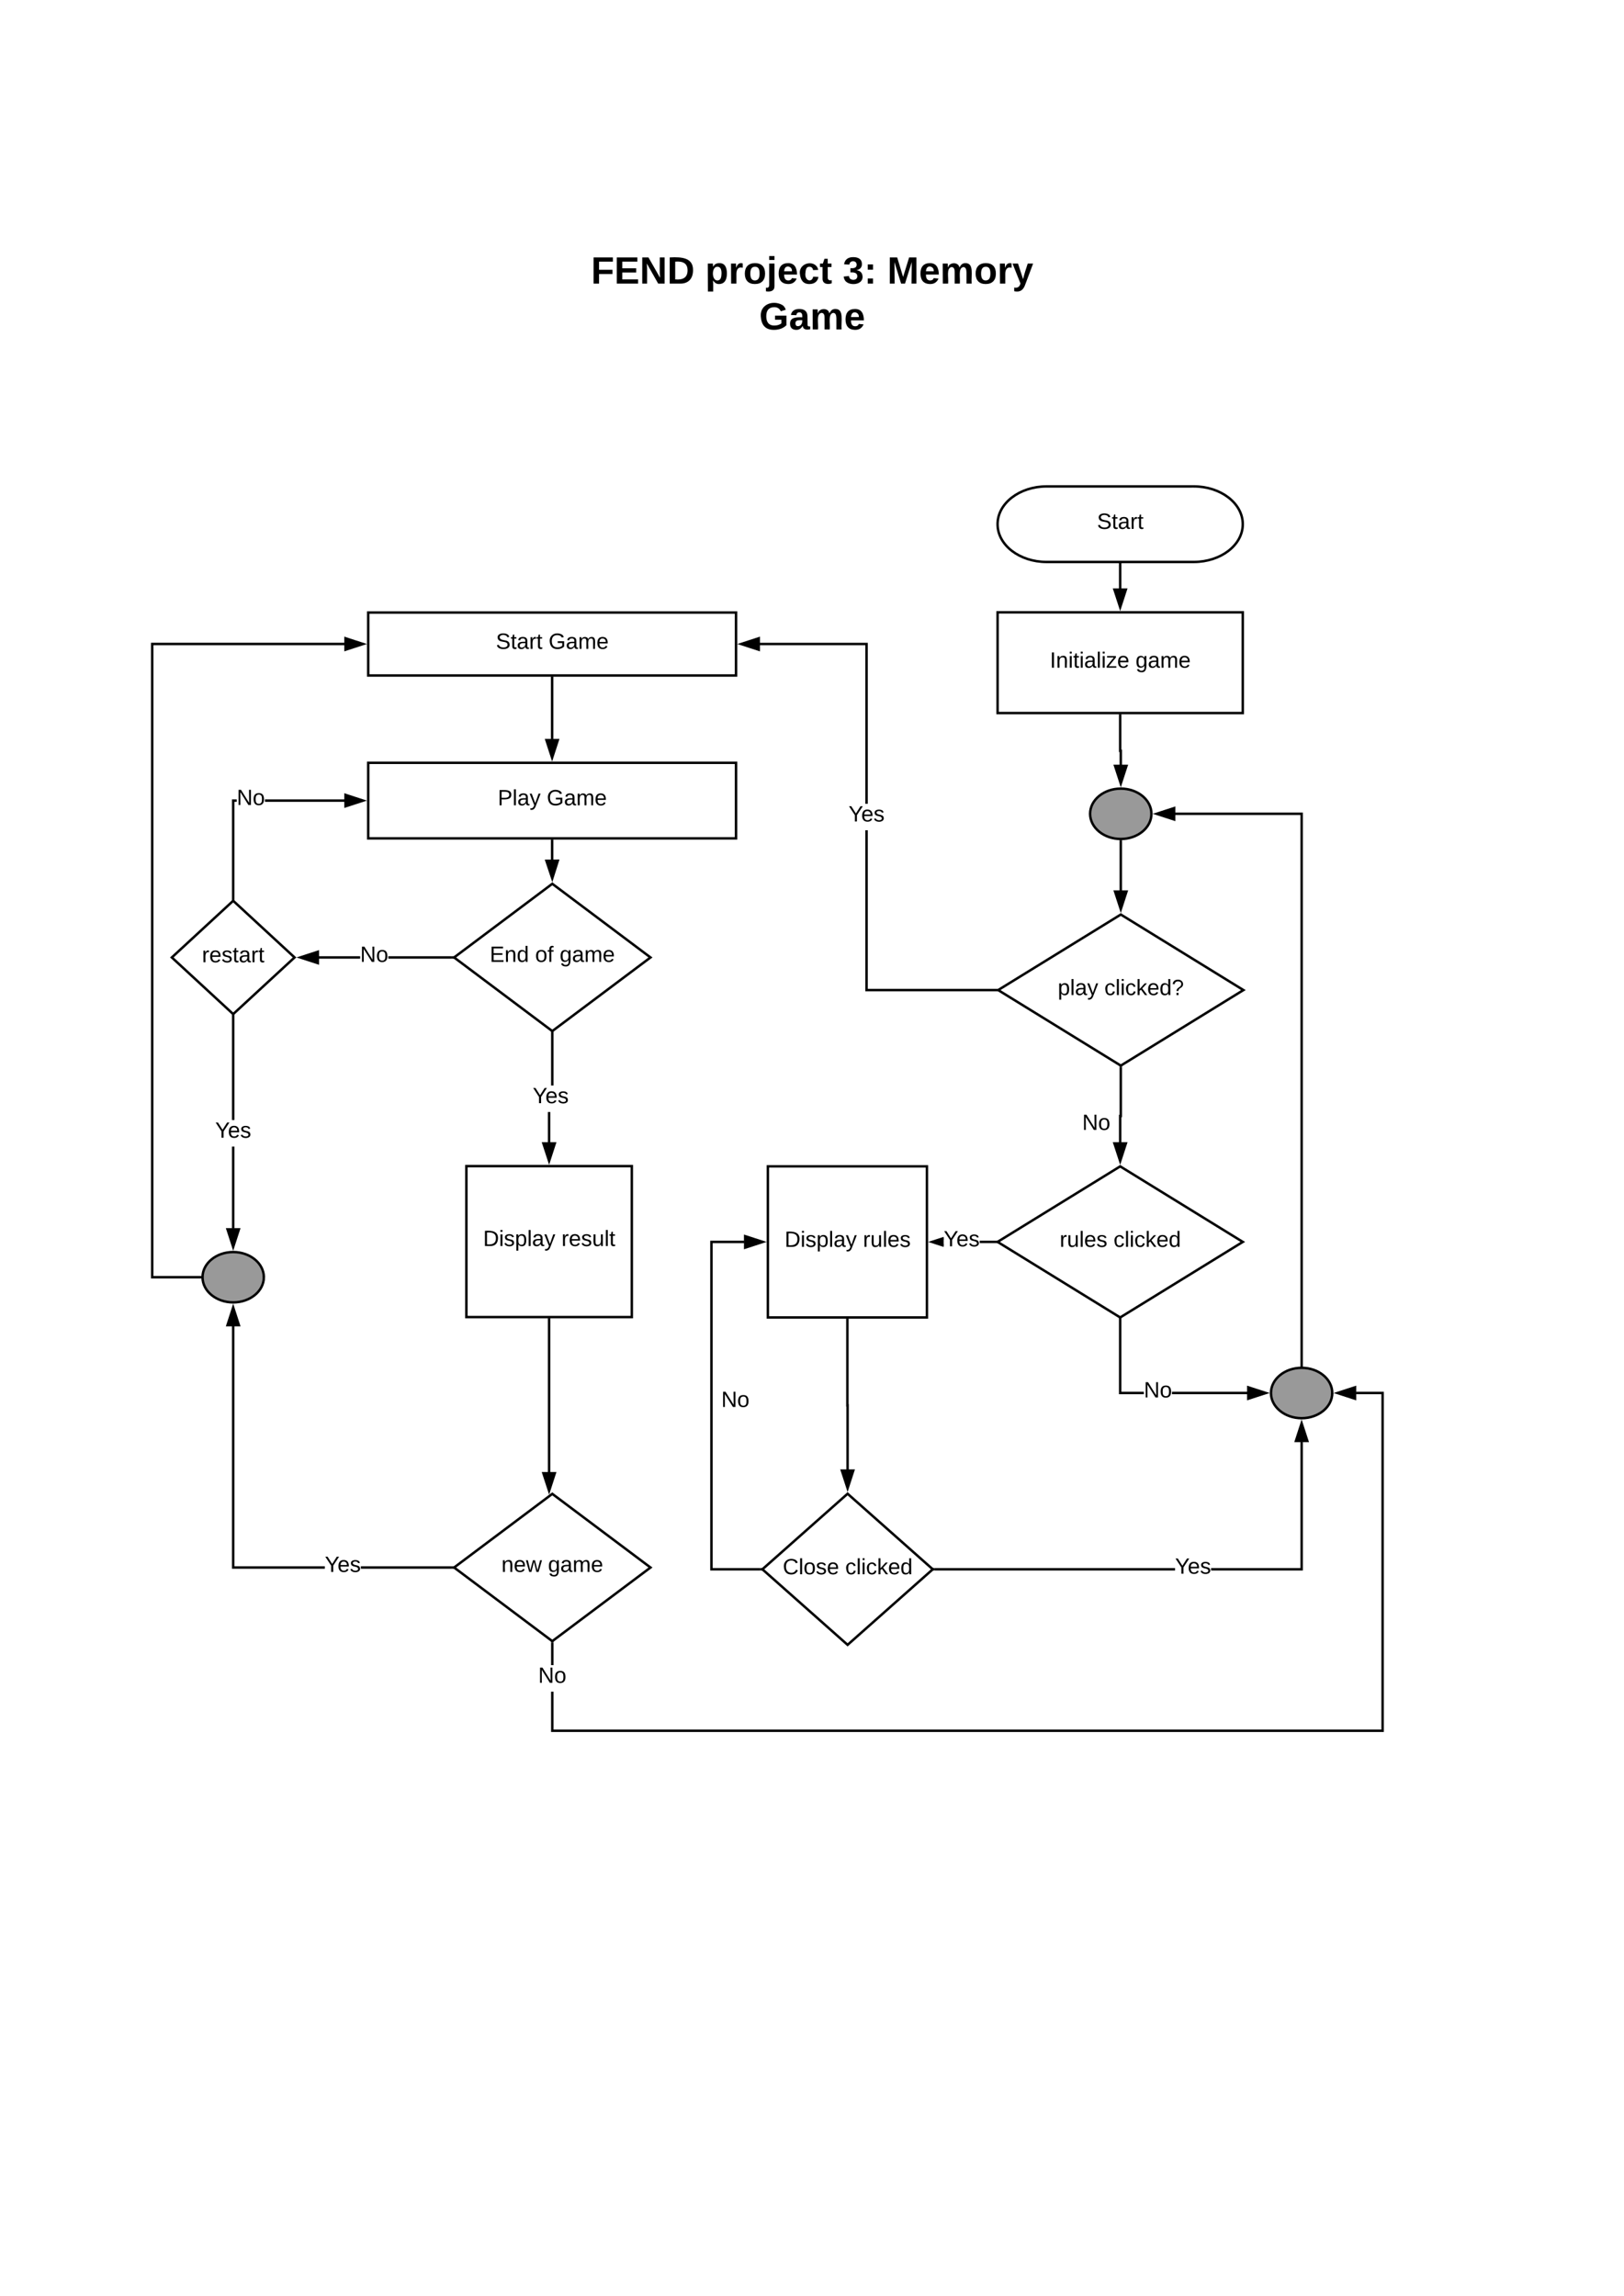 <svg xmlns="http://www.w3.org/2000/svg" xmlns:xlink="http://www.w3.org/1999/xlink" xmlns:lucid="lucid" width="1323.2" height="1870.4"><g transform="translate(0 0)" lucid:page-tab-id="0_0"><path d="M0 0h1323.2v1870.4H0z" fill="#fff"/><path d="M972.63 396.26c22.07 0 39.96 13.78 39.96 30.78s-17.9 30.77-39.97 30.77H852.75c-22.07 0-39.96-13.77-39.96-30.76 0-17 17.88-30.78 39.95-30.78z" stroke="#000" stroke-width="2" fill="#fff"/><use xlink:href="#a" transform="matrix(1,0,0,1,817.785,401.264) translate(76.025 29.6)"/><path d="M913.2 745.04l99.9 61.54-99.9 61.55-99.92-61.55z" stroke="#000" stroke-width="2" fill="#fff"/><use xlink:href="#b" transform="matrix(1,0,0,1,818.285,750.036) translate(43.575 60.6)"/><use xlink:href="#c" transform="matrix(1,0,0,1,818.285,750.036) translate(81.525 60.6)"/><path d="M812.8 498.84h199.8v82.07H812.8z" stroke="#000" stroke-width="2" fill="#fff"/><use xlink:href="#d" transform="matrix(1,0,0,1,817.785,503.844) translate(37.625 40.1)"/><use xlink:href="#e" transform="matrix(1,0,0,1,817.785,503.844) translate(107.425 40.1)"/><path d="M912.7 458.8v20.8" stroke="#000" stroke-width="2" fill="none"/><path d="M913.7 458.8h-2v-1h2zM912.7 494.6l-4.65-14.26h9.27z"/><path d="M912.7 497.84l-6.03-18.5h12.03zm-3.27-16.5l3.26 10.03 3.24-10.03zM707.04 805.58h104.34v2H705.04V676.4h2zm0-150.77h-2V525.66h-86.1v-2h88.1zM814.38 805.9l-1.1.68 1.1.68v.32h-3v-2h3zM618.2 529.28l-14.26-4.63L618.2 520z"/><path d="M619.2 530.66l-18.5-6 18.5-6.03zm-12.03-6l10.03 3.24v-6.5z"/><use xlink:href="#f" transform="matrix(1,0,0,1,691.365,654.814) translate(0 14.4)"/><path d="M300 499h299.7v51.3H300z" stroke="#000" stroke-width="2" fill="#fff"/><use xlink:href="#g" transform="matrix(1,0,0,1,305,504) translate(99.05 24.6)"/><use xlink:href="#h" transform="matrix(1,0,0,1,305,504) translate(142 24.6)"/><path d="M912.7 581.9v29.78h.5v11.54" stroke="#000" stroke-width="2" fill="none"/><path d="M913.7 581.9h-2v-1h2zM913.2 638.22l-4.65-14.27h9.27z"/><path d="M913.2 641.45l-6.03-18.5h12.03zm-3.27-16.5l3.26 10.03 3.24-10.03z"/><path d="M474.3 200h374.6v86.85H474.3z" stroke="#000" stroke-opacity="0" stroke-width="2" fill="#fff" fill-opacity="0"/><use xlink:href="#i" transform="matrix(1,0,0,1,479.286,205) translate(2.272 26.056)"/><use xlink:href="#j" transform="matrix(1,0,0,1,479.286,205) translate(95.346 26.056)"/><use xlink:href="#k" transform="matrix(1,0,0,1,479.286,205) translate(207.432 26.056)"/><use xlink:href="#l" transform="matrix(1,0,0,1,479.286,205) translate(243.642 26.056)"/><use xlink:href="#m" transform="matrix(1,0,0,1,479.286,205) translate(139.29 63.389)"/><path d="M913.2 869.3v39.86h-.5v21.63" stroke="#000" stroke-width="2" fill="none"/><path d="M914.2 869.3h-2v-1.78l1 .6 1-.6zM912.7 945.8l-4.65-14.28h9.27z"/><path d="M912.7 949.02l-6.03-18.5h12.03zm-3.27-16.5l3.26 10.03 3.24-10.03z"/><use xlink:href="#n" transform="matrix(1,0,0,1,881.736,906.107) translate(0 14.4)"/><path d="M912.7 950.2l99.9 61.54-99.9 61.55-99.9-61.56z" stroke="#000" stroke-width="2" fill="#fff"/><use xlink:href="#o" transform="matrix(1,0,0,1,817.785,955.196) translate(45.6 60.6)"/><use xlink:href="#p" transform="matrix(1,0,0,1,817.785,955.196) translate(89.5 60.6)"/><path d="M810.88 1012.74h-12.66v-2h12.66zM813.88 1011.07l-1.1.67 1.1.68v.32h-3v-2h3zM768.87 1014.8l-9.42-3.06 9.42-3.06z"/><path d="M768.87 1009.73l-6.18 2 6.17 2.02v2.1l-12.65-4.1 12.65-4.12z"/><use xlink:href="#f" transform="matrix(1,0,0,1,768.874,1000.944) translate(0 14.4)"/><path d="M625.66 950.2h129.56v123.1H625.66z" stroke="#000" stroke-width="2" fill="#fff"/><use xlink:href="#q" transform="matrix(1,0,0,1,630.656,955.196) translate(8.625 60.6)"/><use xlink:href="#r" transform="matrix(1,0,0,1,630.656,955.196) translate(72.475 60.6)"/><path d="M913.7 1133.84h18.26v2H911.7v-61.37h2zm102.62 0v2h-61.4v-2zM913.7 1074.47h-2v-1.8l1 .62 1-.62zM1031.32 1134.84l-14.26 4.64v-9.28z"/><path d="M1034.56 1134.84l-18.5 6v-12zm-16.5 3.26l10.03-3.26-10.04-3.26z"/><use xlink:href="#n" transform="matrix(1,0,0,1,931.962,1124.04) translate(0 14.4)"/><path d="M690.44 1074.3v70.63h.15v52.4" stroke="#000" stroke-width="2" fill="none"/><path d="M691.44 1074.3h-2v-1h2zM690.6 1212.33l-4.64-14.26h9.27z"/><path d="M690.6 1215.57l-6.02-18.5h12.02zm-3.27-16.5l3.26 10.03 3.25-10.03z"/><path d="M690.6 1216.9l69.4 61.55-69.4 61.55-69.42-61.55z" stroke="#000" stroke-width="2" fill="#fff"/><use xlink:href="#s" transform="matrix(1,0,0,1,626.183,1221.904) translate(11.6 60.6)"/><use xlink:href="#p" transform="matrix(1,0,0,1,626.183,1221.904) translate(62.5 60.6)"/><path d="M957.4 1279.45H761.5v-2h195.9zm104.14 0h-74.8v-2h72.8V1174.6h2z"/><path d="M761.5 1279.45h-2.63l1.13-1-1.13-1h2.64zM1065.17 1173.86h-9.27l4.64-14.26z"/><path d="M1066.55 1174.86h-12.02l6-18.5zm-9.27-2h6.52l-3.26-10.03z"/><use xlink:href="#f" transform="matrix(1,0,0,1,957.394,1267.652) translate(0 14.4)"/><path d="M619.68 1278.45h-40v-266.7h26.74" stroke="#000" stroke-width="2" fill="none"/><path d="M621.18 1278.45l1.13 1h-2.62v-2h2.63zM621.42 1011.74l-14.27 4.64v-9.27z"/><path d="M624.66 1011.74l-18.5 6.02v-12.03zm-16.5 3.26l10.02-3.26-10.03-3.26z"/><use xlink:href="#n" transform="matrix(1,0,0,1,587.676,1131.808) translate(0 14.4)"/><path d="M1085.5 1134.84c0 11.33-11.17 20.52-24.96 20.52-13.8 0-24.98-9.2-24.98-20.52 0-11.33 11.2-20.52 24.98-20.52 13.8 0 24.97 9.2 24.97 20.52z" stroke="#000" stroke-width="2" fill="#999"/><path d="M1061.54 1113.32h-2V663.97H957.4v-2h104.14zM1061.54 1114.42l-1-.1-1 .1v-1.1h2zM956.67 667.6l-14.27-4.63 14.27-4.63z"/><path d="M957.67 668.98l-18.5-6 18.5-6.02zm-12.03-6l10.03 3.25v-6.52z"/><path d="M938.16 662.97c0 11.33-11.18 20.52-24.97 20.52-13.8 0-25-9.2-25-20.53 0-11.33 11.2-20.5 25-20.5 13.78 0 24.96 9.17 24.96 20.5z" stroke="#000" stroke-width="2" fill="#999"/><path d="M913.2 684.5v41.13" stroke="#000" stroke-width="2" fill="none"/><path d="M913.2 683.5l1-.1v1.1h-2v-1.1zM913.2 740.63l-4.65-14.27h9.27z"/><path d="M913.2 743.86l-6.03-18.5h12.03zm-3.27-16.5l3.26 10.03 3.24-10.04z"/><path d="M300 621.45h299.7V683H300z" stroke="#000" stroke-width="2" fill="#fff"/><use xlink:href="#t" transform="matrix(1,0,0,1,305,626.452) translate(100.55 29.6)"/><use xlink:href="#h" transform="matrix(1,0,0,1,305,626.452) translate(140.5 29.6)"/><path d="M190 733.84L240 780l-50 46.16L140 780z" stroke="#000" stroke-width="2" fill="#fff"/><use xlink:href="#u" transform="matrix(1,0,0,1,145,738.839) translate(19.55 45.1)"/><path d="M191 1000.76h-2v-66.7h2zm0-88.3h-2v-84.94h2zM191 827.52h-2v-2.28l1 .92 1-.92zM190 1015.76l-4.64-14.27h9.28z"/><path d="M190 1019l-6-18.5h12zm-3.26-16.5l3.26 10.02 3.26-10.03z"/><use xlink:href="#f" transform="matrix(1,0,0,1,175.325,912.459) translate(0 14.4)"/><path d="M450 720l80 60-80 60-80-60z" stroke="#000" stroke-width="2" fill="#fff"/><use xlink:href="#v" transform="matrix(1,0,0,1,375,725) translate(24.025 58.6)"/><use xlink:href="#w" transform="matrix(1,0,0,1,375,725) translate(61.025 58.6)"/><use xlink:href="#e" transform="matrix(1,0,0,1,375,725) translate(81.025 58.6)"/><path d="M448.4 930.76h-2v-24.84h2zm2.6-46.43h-2v-43.08h2zM451 841.25h-2v-2l1 .75 1-.75zM447.4 945.76l-4.64-14.26h9.27z"/><path d="M447.4 949l-6.02-18.5h12.02zm-3.27-16.5l3.26 10.03 3.25-10.03z"/><use xlink:href="#f" transform="matrix(1,0,0,1,434.02,884.325) translate(0 14.4)"/><path d="M380 950h134.78v123H380z" stroke="#000" stroke-width="2" fill="#fff"/><use xlink:href="#q" transform="matrix(1,0,0,1,385,955) translate(8.625 60.1)"/><use xlink:href="#x" transform="matrix(1,0,0,1,385,955) translate(72.475 60.1)"/><path d="M449.85 551.3v50.92" stroke="#000" stroke-width="2" fill="none"/><path d="M450.85 551.3h-2v-1h2zM449.85 617.22l-4.63-14.27h9.27z"/><path d="M449.85 620.45l-6-18.5h12zm-3.26-16.5l3.25 10.03 3.26-10.03z"/><path d="M449.85 684v16.66" stroke="#000" stroke-width="2" fill="none"/><path d="M450.85 684h-2v-1h2zM449.97 715.5l-4.75-14.2 9.27-.1z"/><path d="M450 718.75l-6.16-18.45 12.02-.1zm-3.4-16.47l3.35 10 3.17-10.06zM192.9 653.23H191v79.25h-2v-81.25h3.9zm87.86 0h-64.9v-2h64.9zM191 734.76l-1-.92-1 .92v-2.28h2zM295.76 652.23l-14.26 4.63v-9.27z"/><path d="M299 652.23l-18.5 6v-12.02zm-16.5 3.25l10.03-3.25-10.03-3.26z"/><use xlink:href="#n" transform="matrix(1,0,0,1,192.899,641.426) translate(0 14.4)"/><path d="M293.43 781H259.7v-2h33.73zm74.9 0h-51.95v-2h51.95z"/><path d="M370 780l1.33 1h-3v-2h3zM258.98 784.64L244.7 780l14.28-4.64z"/><path d="M259.98 786l-18.5-6 18.5-6zm-12.03-6l10.03 3.26v-6.52z"/><use xlink:href="#n" transform="matrix(1,0,0,1,293.429,769.2) translate(0 14.4)"/><path d="M450 1217l80 60-80 60-80-60z" stroke="#000" stroke-width="2" fill="#fff"/><use xlink:href="#y" transform="matrix(1,0,0,1,375,1222) translate(33.55 58.6)"/><use xlink:href="#e" transform="matrix(1,0,0,1,375,1222) translate(71.5 58.6)"/><path d="M447.4 1074v125.47" stroke="#000" stroke-width="2" fill="none"/><path d="M448.4 1074h-2v-1h2zM447.4 1214.47l-4.64-14.26h9.27z"/><path d="M447.4 1217.7l-6.02-18.5h12.02zm-3.27-16.5l3.26 10.03 3.25-10.02z"/><path d="M214.98 1040.52c0 11.33-11.2 20.5-24.98 20.5-13.8 0-24.98-9.17-24.98-20.5S176.22 1020 190 1020c13.8 0 24.98 9.2 24.98 20.52z" stroke="#000" stroke-width="2" fill="#999"/><path d="M280.76 525.65H125.02v513.87h39v2h-41V523.65h157.74z"/><path d="M165.02 1040.52l.1 1H164v-2h1.1zM295.76 524.65l-14.26 4.63V520z"/><path d="M299 524.65l-18.5 6v-12.02zm-16.5 3.25l10.03-3.25-10.03-3.26zM191 1276h73.66v2H189v-197.73h2zm177.33 0v2H294v-2z"/><path d="M370 1277l1.33 1h-3v-2h3zM194.64 1079.54h-9.28l4.64-14.27z"/><path d="M196 1080.54h-12l6-18.5zm-9.26-2h6.52L190 1068.5z"/><g><use xlink:href="#f" transform="matrix(1,0,0,1,264.658,1266.2) translate(0 14.4)"/></g><path d="M1127.52 1411H449v-32.87h2V1409h674.52v-273.16h-20.77v-2h22.77zM451 1356.53h-2v-18.28h2z"/><path d="M451 1338.25h-2v-2l1 .75 1-.75zM1104.02 1139.48l-14.27-4.64 14.27-4.64z"/><path d="M1105.02 1140.85l-18.5-6 18.5-6.02zm-12.03-6l10.02 3.25v-6.52z"/><g><use xlink:href="#n" transform="matrix(1,0,0,1,438.525,1356.533) translate(0 14.4)"/></g><defs><path d="M185-189c-5-48-123-54-124 2 14 75 158 14 163 119 3 78-121 87-175 55-17-10-28-26-33-46l33-7c5 56 141 63 141-1 0-78-155-14-162-118-5-82 145-84 179-34 5 7 8 16 11 25" id="z"/><path d="M59-47c-2 24 18 29 38 22v24C64 9 27 4 27-40v-127H5v-23h24l9-43h21v43h35v23H59v120" id="A"/><path d="M141-36C126-15 110 5 73 4 37 3 15-17 15-53c-1-64 63-63 125-63 3-35-9-54-41-54-24 1-41 7-42 31l-33-3c5-37 33-52 76-52 45 0 72 20 72 64v82c-1 20 7 32 28 27v20c-31 9-61-2-59-35zM48-53c0 20 12 33 32 33 41-3 63-29 60-74-43 2-92-5-92 41" id="B"/><path d="M114-163C36-179 61-72 57 0H25l-1-190h30c1 12-1 29 2 39 6-27 23-49 58-41v29" id="C"/><g id="a"><use transform="matrix(0.05,0,0,0.05,0,0)" xlink:href="#z"/><use transform="matrix(0.05,0,0,0.05,12,0)" xlink:href="#A"/><use transform="matrix(0.05,0,0,0.05,17,0)" xlink:href="#B"/><use transform="matrix(0.05,0,0,0.05,27,0)" xlink:href="#C"/><use transform="matrix(0.05,0,0,0.05,32.95,0)" xlink:href="#A"/></g><path d="M115-194c55 1 70 41 70 98S169 2 115 4C84 4 66-9 55-30l1 105H24l-1-265h31l2 30c10-21 28-34 59-34zm-8 174c40 0 45-34 45-75s-6-73-45-74c-42 0-51 32-51 76 0 43 10 73 51 73" id="D"/><path d="M24 0v-261h32V0H24" id="E"/><path d="M179-190L93 31C79 59 56 82 12 73V49c39 6 53-20 64-50L1-190h34L92-34l54-156h33" id="F"/><g id="b"><use transform="matrix(0.05,0,0,0.05,0,0)" xlink:href="#D"/><use transform="matrix(0.05,0,0,0.05,10,0)" xlink:href="#E"/><use transform="matrix(0.05,0,0,0.05,13.95,0)" xlink:href="#B"/><use transform="matrix(0.05,0,0,0.05,23.95,0)" xlink:href="#F"/></g><path d="M96-169c-40 0-48 33-48 73s9 75 48 75c24 0 41-14 43-38l32 2c-6 37-31 61-74 61-59 0-76-41-82-99-10-93 101-131 147-64 4 7 5 14 7 22l-32 3c-4-21-16-35-41-35" id="G"/><path d="M24-231v-30h32v30H24zM24 0v-190h32V0H24" id="H"/><path d="M143 0L79-87 56-68V0H24v-261h32v163l83-92h37l-77 82L181 0h-38" id="I"/><path d="M100-194c63 0 86 42 84 106H49c0 40 14 67 53 68 26 1 43-12 49-29l28 8c-11 28-37 45-77 45C44 4 14-33 15-96c1-61 26-98 85-98zm52 81c6-60-76-77-97-28-3 7-6 17-6 28h103" id="J"/><path d="M85-194c31 0 48 13 60 33l-1-100h32l1 261h-30c-2-10 0-23-3-31C134-8 116 4 85 4 32 4 16-35 15-94c0-66 23-100 70-100zm9 24c-40 0-46 34-46 75 0 40 6 74 45 74 42 0 51-32 51-76 0-42-9-74-50-73" id="K"/><path d="M103-251c84 0 111 97 45 133-19 10-37 24-39 52H78c0-63 77-55 77-114 0-30-21-42-52-43-32 0-53 17-56 46l-32-2c7-45 34-72 88-72zM77 0v-35h34V0H77" id="L"/><g id="c"><use transform="matrix(0.05,0,0,0.05,0,0)" xlink:href="#G"/><use transform="matrix(0.05,0,0,0.05,9,0)" xlink:href="#E"/><use transform="matrix(0.05,0,0,0.05,12.95,0)" xlink:href="#H"/><use transform="matrix(0.05,0,0,0.05,16.9,0)" xlink:href="#G"/><use transform="matrix(0.05,0,0,0.05,25.9,0)" xlink:href="#I"/><use transform="matrix(0.05,0,0,0.05,34.9,0)" xlink:href="#J"/><use transform="matrix(0.05,0,0,0.05,44.9,0)" xlink:href="#K"/><use transform="matrix(0.05,0,0,0.05,54.9,0)" xlink:href="#L"/></g><path d="M33 0v-248h34V0H33" id="M"/><path d="M117-194c89-4 53 116 60 194h-32v-121c0-31-8-49-39-48C34-167 62-67 57 0H25l-1-190h30c1 10-1 24 2 32 11-22 29-35 61-36" id="N"/><path d="M9 0v-24l116-142H16v-24h144v24L44-24h123V0H9" id="O"/><g id="d"><use transform="matrix(0.05,0,0,0.05,0,0)" xlink:href="#M"/><use transform="matrix(0.05,0,0,0.05,5,0)" xlink:href="#N"/><use transform="matrix(0.05,0,0,0.05,15,0)" xlink:href="#H"/><use transform="matrix(0.05,0,0,0.05,18.95,0)" xlink:href="#A"/><use transform="matrix(0.05,0,0,0.05,23.95,0)" xlink:href="#H"/><use transform="matrix(0.05,0,0,0.05,27.9,0)" xlink:href="#B"/><use transform="matrix(0.05,0,0,0.05,37.9,0)" xlink:href="#E"/><use transform="matrix(0.05,0,0,0.05,41.85,0)" xlink:href="#H"/><use transform="matrix(0.05,0,0,0.05,45.8,0)" xlink:href="#O"/><use transform="matrix(0.05,0,0,0.05,54.8,0)" xlink:href="#J"/></g><path d="M177-190C167-65 218 103 67 71c-23-6-38-20-44-43l32-5c15 47 100 32 89-28v-30C133-14 115 1 83 1 29 1 15-40 15-95c0-56 16-97 71-98 29-1 48 16 59 35 1-10 0-23 2-32h30zM94-22c36 0 50-32 50-73 0-42-14-75-50-75-39 0-46 34-46 75s6 73 46 73" id="P"/><path d="M210-169c-67 3-38 105-44 169h-31v-121c0-29-5-50-35-48C34-165 62-65 56 0H25l-1-190h30c1 10-1 24 2 32 10-44 99-50 107 0 11-21 27-35 58-36 85-2 47 119 55 194h-31v-121c0-29-5-49-35-48" id="Q"/><g id="e"><use transform="matrix(0.05,0,0,0.05,0,0)" xlink:href="#P"/><use transform="matrix(0.05,0,0,0.05,10,0)" xlink:href="#B"/><use transform="matrix(0.05,0,0,0.05,20,0)" xlink:href="#Q"/><use transform="matrix(0.05,0,0,0.05,34.95,0)" xlink:href="#J"/></g><path d="M137-103V0h-34v-103L8-248h37l75 118 75-118h37" id="R"/><path d="M135-143c-3-34-86-38-87 0 15 53 115 12 119 90S17 21 10-45l28-5c4 36 97 45 98 0-10-56-113-15-118-90-4-57 82-63 122-42 12 7 21 19 24 35" id="S"/><g id="f"><use transform="matrix(0.05,0,0,0.05,0,0)" xlink:href="#R"/><use transform="matrix(0.05,0,0,0.05,10.35,0)" xlink:href="#J"/><use transform="matrix(0.05,0,0,0.05,20.35,0)" xlink:href="#S"/></g><g id="g"><use transform="matrix(0.05,0,0,0.05,0,0)" xlink:href="#z"/><use transform="matrix(0.05,0,0,0.05,12,0)" xlink:href="#A"/><use transform="matrix(0.05,0,0,0.05,17,0)" xlink:href="#B"/><use transform="matrix(0.05,0,0,0.05,27,0)" xlink:href="#C"/><use transform="matrix(0.05,0,0,0.05,32.95,0)" xlink:href="#A"/></g><path d="M143 4C61 4 22-44 18-125c-5-107 100-154 193-111 17 8 29 25 37 43l-32 9c-13-25-37-40-76-40-61 0-88 39-88 99 0 61 29 100 91 101 35 0 62-11 79-27v-45h-74v-28h105v86C228-13 192 4 143 4" id="T"/><g id="h"><use transform="matrix(0.05,0,0,0.05,0,0)" xlink:href="#T"/><use transform="matrix(0.05,0,0,0.05,14,0)" xlink:href="#B"/><use transform="matrix(0.05,0,0,0.05,24,0)" xlink:href="#Q"/><use transform="matrix(0.05,0,0,0.05,38.95,0)" xlink:href="#J"/></g><path d="M76-208v77h127v40H76V0H24v-248h183v40H76" id="U"/><path d="M24 0v-248h195v40H76v63h132v40H76v65h150V0H24" id="V"/><path d="M175 0L67-191c6 58 2 128 3 191H24v-248h59L193-55c-6-58-2-129-3-193h46V0h-61" id="W"/><path d="M24-248c120-7 223 5 221 122C244-46 201 0 124 0H24v-248zM76-40c74 7 117-18 117-86 0-67-45-88-117-82v168" id="X"/><g id="i"><use transform="matrix(0.086,0,0,0.086,0,0)" xlink:href="#U"/><use transform="matrix(0.086,0,0,0.086,18.926,0)" xlink:href="#V"/><use transform="matrix(0.086,0,0,0.086,39.667,0)" xlink:href="#W"/><use transform="matrix(0.086,0,0,0.086,62.049,0)" xlink:href="#X"/></g><path d="M135-194c53 0 70 44 70 98 0 56-19 98-73 100-31 1-45-17-59-34 3 33 2 69 2 105H25l-1-265h48c2 10 0 23 3 31 11-24 29-35 60-35zM114-30c33 0 39-31 40-66 0-38-9-64-40-64-56 0-55 130 0 130" id="Y"/><path d="M135-150c-39-12-60 13-60 57V0H25l-1-190h47c2 13-1 29 3 40 6-28 27-53 61-41v41" id="Z"/><path d="M110-194c64 0 96 36 96 99 0 64-35 99-97 99-61 0-95-36-95-99 0-62 34-99 96-99zm-1 164c35 0 45-28 45-65 0-40-10-65-43-65-34 0-45 26-45 65 0 36 10 65 43 65" id="aa"/><path d="M25-224v-37h50v37H25zM75 22c2 45-34 59-81 51V38c22 5 31-5 31-27v-201h50V22" id="ab"/><path d="M185-48c-13 30-37 53-82 52C43 2 14-33 14-96s30-98 90-98c62 0 83 45 84 108H66c0 31 8 55 39 56 18 0 30-7 34-22zm-45-69c5-46-57-63-70-21-2 6-4 13-4 21h74" id="ac"/><path d="M190-63c-7 42-38 67-86 67-59 0-84-38-90-98-12-110 154-137 174-36l-49 2c-2-19-15-32-35-32-30 0-35 28-38 64-6 74 65 87 74 30" id="ad"/><path d="M115-3C79 11 28 4 28-45v-112H4v-33h27l15-45h31v45h36v33H77v99c-1 23 16 31 38 25v30" id="ae"/><g id="j"><use transform="matrix(0.086,0,0,0.086,0,0)" xlink:href="#Y"/><use transform="matrix(0.086,0,0,0.086,18.926,0)" xlink:href="#Z"/><use transform="matrix(0.086,0,0,0.086,31.025,0)" xlink:href="#aa"/><use transform="matrix(0.086,0,0,0.086,49.951,0)" xlink:href="#ab"/><use transform="matrix(0.086,0,0,0.086,58.593,0)" xlink:href="#ac"/><use transform="matrix(0.086,0,0,0.086,75.877,0)" xlink:href="#ad"/><use transform="matrix(0.086,0,0,0.086,93.16,0)" xlink:href="#ae"/></g><path d="M128-127c34 4 56 21 59 58 7 91-148 94-172 28-4-9-6-17-7-26l51-5c1 24 16 35 40 36 23 0 39-12 38-36-1-31-31-36-65-34v-40c32 2 59-3 59-33 0-20-13-33-34-33s-33 13-35 32l-50-3c6-44 37-68 86-68 50 0 83 20 83 66 0 35-22 52-53 58" id="af"/><path d="M35-132v-50h50v50H35zM35 0v-49h50V0H35" id="ag"/><g id="k"><use transform="matrix(0.086,0,0,0.086,0,0)" xlink:href="#af"/><use transform="matrix(0.086,0,0,0.086,17.284,0)" xlink:href="#ag"/></g><path d="M230 0l2-204L168 0h-37L68-204 70 0H24v-248h70l56 185 57-185h69V0h-46" id="ah"/><path d="M220-157c-53 9-28 100-34 157h-49v-107c1-27-5-49-29-50C55-147 81-57 75 0H25l-1-190h47c2 12-1 28 3 38 10-53 101-56 108 0 13-22 24-43 59-42 82 1 51 116 57 194h-49v-107c-1-25-5-48-29-50" id="ai"/><path d="M123 10C108 53 80 86 19 72V37c35 8 53-11 59-39L3-190h52l48 148c12-52 28-100 44-148h51" id="aj"/><g id="l"><use transform="matrix(0.086,0,0,0.086,0,0)" xlink:href="#ah"/><use transform="matrix(0.086,0,0,0.086,25.84,0)" xlink:href="#ac"/><use transform="matrix(0.086,0,0,0.086,43.123,0)" xlink:href="#ai"/><use transform="matrix(0.086,0,0,0.086,70.778,0)" xlink:href="#aa"/><use transform="matrix(0.086,0,0,0.086,89.704,0)" xlink:href="#Z"/><use transform="matrix(0.086,0,0,0.086,101.802,0)" xlink:href="#aj"/></g><path d="M67-125c0 54 23 88 75 88 28 0 53-7 68-21v-34h-60v-39h108v91C232-14 192 4 140 4 58 4 20-42 15-125 8-236 126-280 215-234c19 10 29 26 37 47l-47 15c-11-23-29-39-63-39-53 1-75 33-75 86" id="ak"/><path d="M133-34C117-15 103 5 69 4 32 3 11-16 11-54c-1-60 55-63 116-61 1-26-3-47-28-47-18 1-26 9-28 27l-52-2c7-38 36-58 82-57s74 22 75 68l1 82c-1 14 12 18 25 15v27c-30 8-71 5-69-32zm-48 3c29 0 43-24 42-57-32 0-66-3-65 30 0 17 8 27 23 27" id="al"/><g id="m"><use transform="matrix(0.086,0,0,0.086,0,0)" xlink:href="#ak"/><use transform="matrix(0.086,0,0,0.086,24.198,0)" xlink:href="#al"/><use transform="matrix(0.086,0,0,0.086,41.481,0)" xlink:href="#ai"/><use transform="matrix(0.086,0,0,0.086,69.136,0)" xlink:href="#ac"/></g><path d="M190 0L58-211 59 0H30v-248h39L202-35l-2-213h31V0h-41" id="am"/><path d="M100-194c62-1 85 37 85 99 1 63-27 99-86 99S16-35 15-95c0-66 28-99 85-99zM99-20c44 1 53-31 53-75 0-43-8-75-51-75s-53 32-53 75 10 74 51 75" id="an"/><g id="n"><use transform="matrix(0.05,0,0,0.05,0,0)" xlink:href="#am"/><use transform="matrix(0.05,0,0,0.05,12.95,0)" xlink:href="#an"/></g><path d="M84 4C-5 8 30-112 23-190h32v120c0 31 7 50 39 49 72-2 45-101 50-169h31l1 190h-30c-1-10 1-25-2-33-11 22-28 36-60 37" id="ao"/><g id="o"><use transform="matrix(0.05,0,0,0.05,0,0)" xlink:href="#C"/><use transform="matrix(0.05,0,0,0.05,5.95,0)" xlink:href="#ao"/><use transform="matrix(0.05,0,0,0.05,15.95,0)" xlink:href="#E"/><use transform="matrix(0.05,0,0,0.05,19.9,0)" xlink:href="#J"/><use transform="matrix(0.05,0,0,0.05,29.9,0)" xlink:href="#S"/></g><g id="p"><use transform="matrix(0.05,0,0,0.05,0,0)" xlink:href="#G"/><use transform="matrix(0.05,0,0,0.05,9,0)" xlink:href="#E"/><use transform="matrix(0.05,0,0,0.05,12.95,0)" xlink:href="#H"/><use transform="matrix(0.05,0,0,0.05,16.9,0)" xlink:href="#G"/><use transform="matrix(0.05,0,0,0.05,25.9,0)" xlink:href="#I"/><use transform="matrix(0.05,0,0,0.05,34.9,0)" xlink:href="#J"/><use transform="matrix(0.05,0,0,0.05,44.9,0)" xlink:href="#K"/></g><path d="M30-248c118-7 216 8 213 122C240-48 200 0 122 0H30v-248zM63-27c89 8 146-16 146-99s-60-101-146-95v194" id="ap"/><g id="q"><use transform="matrix(0.05,0,0,0.05,0,0)" xlink:href="#ap"/><use transform="matrix(0.05,0,0,0.05,12.95,0)" xlink:href="#H"/><use transform="matrix(0.05,0,0,0.05,16.9,0)" xlink:href="#S"/><use transform="matrix(0.05,0,0,0.05,25.9,0)" xlink:href="#D"/><use transform="matrix(0.05,0,0,0.05,35.9,0)" xlink:href="#E"/><use transform="matrix(0.05,0,0,0.05,39.85,0)" xlink:href="#B"/><use transform="matrix(0.05,0,0,0.05,49.85,0)" xlink:href="#F"/></g><g id="r"><use transform="matrix(0.05,0,0,0.05,0,0)" xlink:href="#C"/><use transform="matrix(0.05,0,0,0.05,5.95,0)" xlink:href="#ao"/><use transform="matrix(0.05,0,0,0.05,15.95,0)" xlink:href="#E"/><use transform="matrix(0.05,0,0,0.05,19.9,0)" xlink:href="#J"/><use transform="matrix(0.05,0,0,0.05,29.9,0)" xlink:href="#S"/></g><path d="M212-179c-10-28-35-45-73-45-59 0-87 40-87 99 0 60 29 101 89 101 43 0 62-24 78-52l27 14C228-24 195 4 139 4 59 4 22-46 18-125c-6-104 99-153 187-111 19 9 31 26 39 46" id="aq"/><g id="s"><use transform="matrix(0.05,0,0,0.05,0,0)" xlink:href="#aq"/><use transform="matrix(0.05,0,0,0.05,12.95,0)" xlink:href="#E"/><use transform="matrix(0.05,0,0,0.05,16.9,0)" xlink:href="#an"/><use transform="matrix(0.05,0,0,0.05,26.9,0)" xlink:href="#S"/><use transform="matrix(0.05,0,0,0.05,35.9,0)" xlink:href="#J"/></g><path d="M30-248c87 1 191-15 191 75 0 78-77 80-158 76V0H30v-248zm33 125c57 0 124 11 124-50 0-59-68-47-124-48v98" id="ar"/><g id="t"><use transform="matrix(0.05,0,0,0.05,0,0)" xlink:href="#ar"/><use transform="matrix(0.05,0,0,0.05,12,0)" xlink:href="#E"/><use transform="matrix(0.05,0,0,0.05,15.95,0)" xlink:href="#B"/><use transform="matrix(0.05,0,0,0.05,25.95,0)" xlink:href="#F"/></g><g id="u"><use transform="matrix(0.05,0,0,0.05,0,0)" xlink:href="#C"/><use transform="matrix(0.05,0,0,0.05,5.95,0)" xlink:href="#J"/><use transform="matrix(0.05,0,0,0.05,15.95,0)" xlink:href="#S"/><use transform="matrix(0.05,0,0,0.05,24.95,0)" xlink:href="#A"/><use transform="matrix(0.05,0,0,0.05,29.95,0)" xlink:href="#B"/><use transform="matrix(0.05,0,0,0.05,39.95,0)" xlink:href="#C"/><use transform="matrix(0.05,0,0,0.05,45.9,0)" xlink:href="#A"/></g><path d="M30 0v-248h187v28H63v79h144v27H63v87h162V0H30" id="as"/><g id="v"><use transform="matrix(0.05,0,0,0.05,0,0)" xlink:href="#as"/><use transform="matrix(0.05,0,0,0.05,12,0)" xlink:href="#N"/><use transform="matrix(0.05,0,0,0.05,22,0)" xlink:href="#K"/></g><path d="M101-234c-31-9-42 10-38 44h38v23H63V0H32v-167H5v-23h27c-7-52 17-82 69-68v24" id="at"/><g id="w"><use transform="matrix(0.05,0,0,0.05,0,0)" xlink:href="#an"/><use transform="matrix(0.05,0,0,0.05,10,0)" xlink:href="#at"/></g><g id="x"><use transform="matrix(0.05,0,0,0.05,0,0)" xlink:href="#C"/><use transform="matrix(0.05,0,0,0.05,5.95,0)" xlink:href="#J"/><use transform="matrix(0.05,0,0,0.05,15.95,0)" xlink:href="#S"/><use transform="matrix(0.05,0,0,0.05,24.95,0)" xlink:href="#ao"/><use transform="matrix(0.05,0,0,0.05,34.95,0)" xlink:href="#E"/><use transform="matrix(0.05,0,0,0.05,38.9,0)" xlink:href="#A"/></g><path d="M206 0h-36l-40-164L89 0H53L-1-190h32L70-26l43-164h34l41 164 42-164h31" id="au"/><g id="y"><use transform="matrix(0.05,0,0,0.05,0,0)" xlink:href="#N"/><use transform="matrix(0.05,0,0,0.05,10,0)" xlink:href="#J"/><use transform="matrix(0.05,0,0,0.05,20,0)" xlink:href="#au"/></g></defs></g></svg>